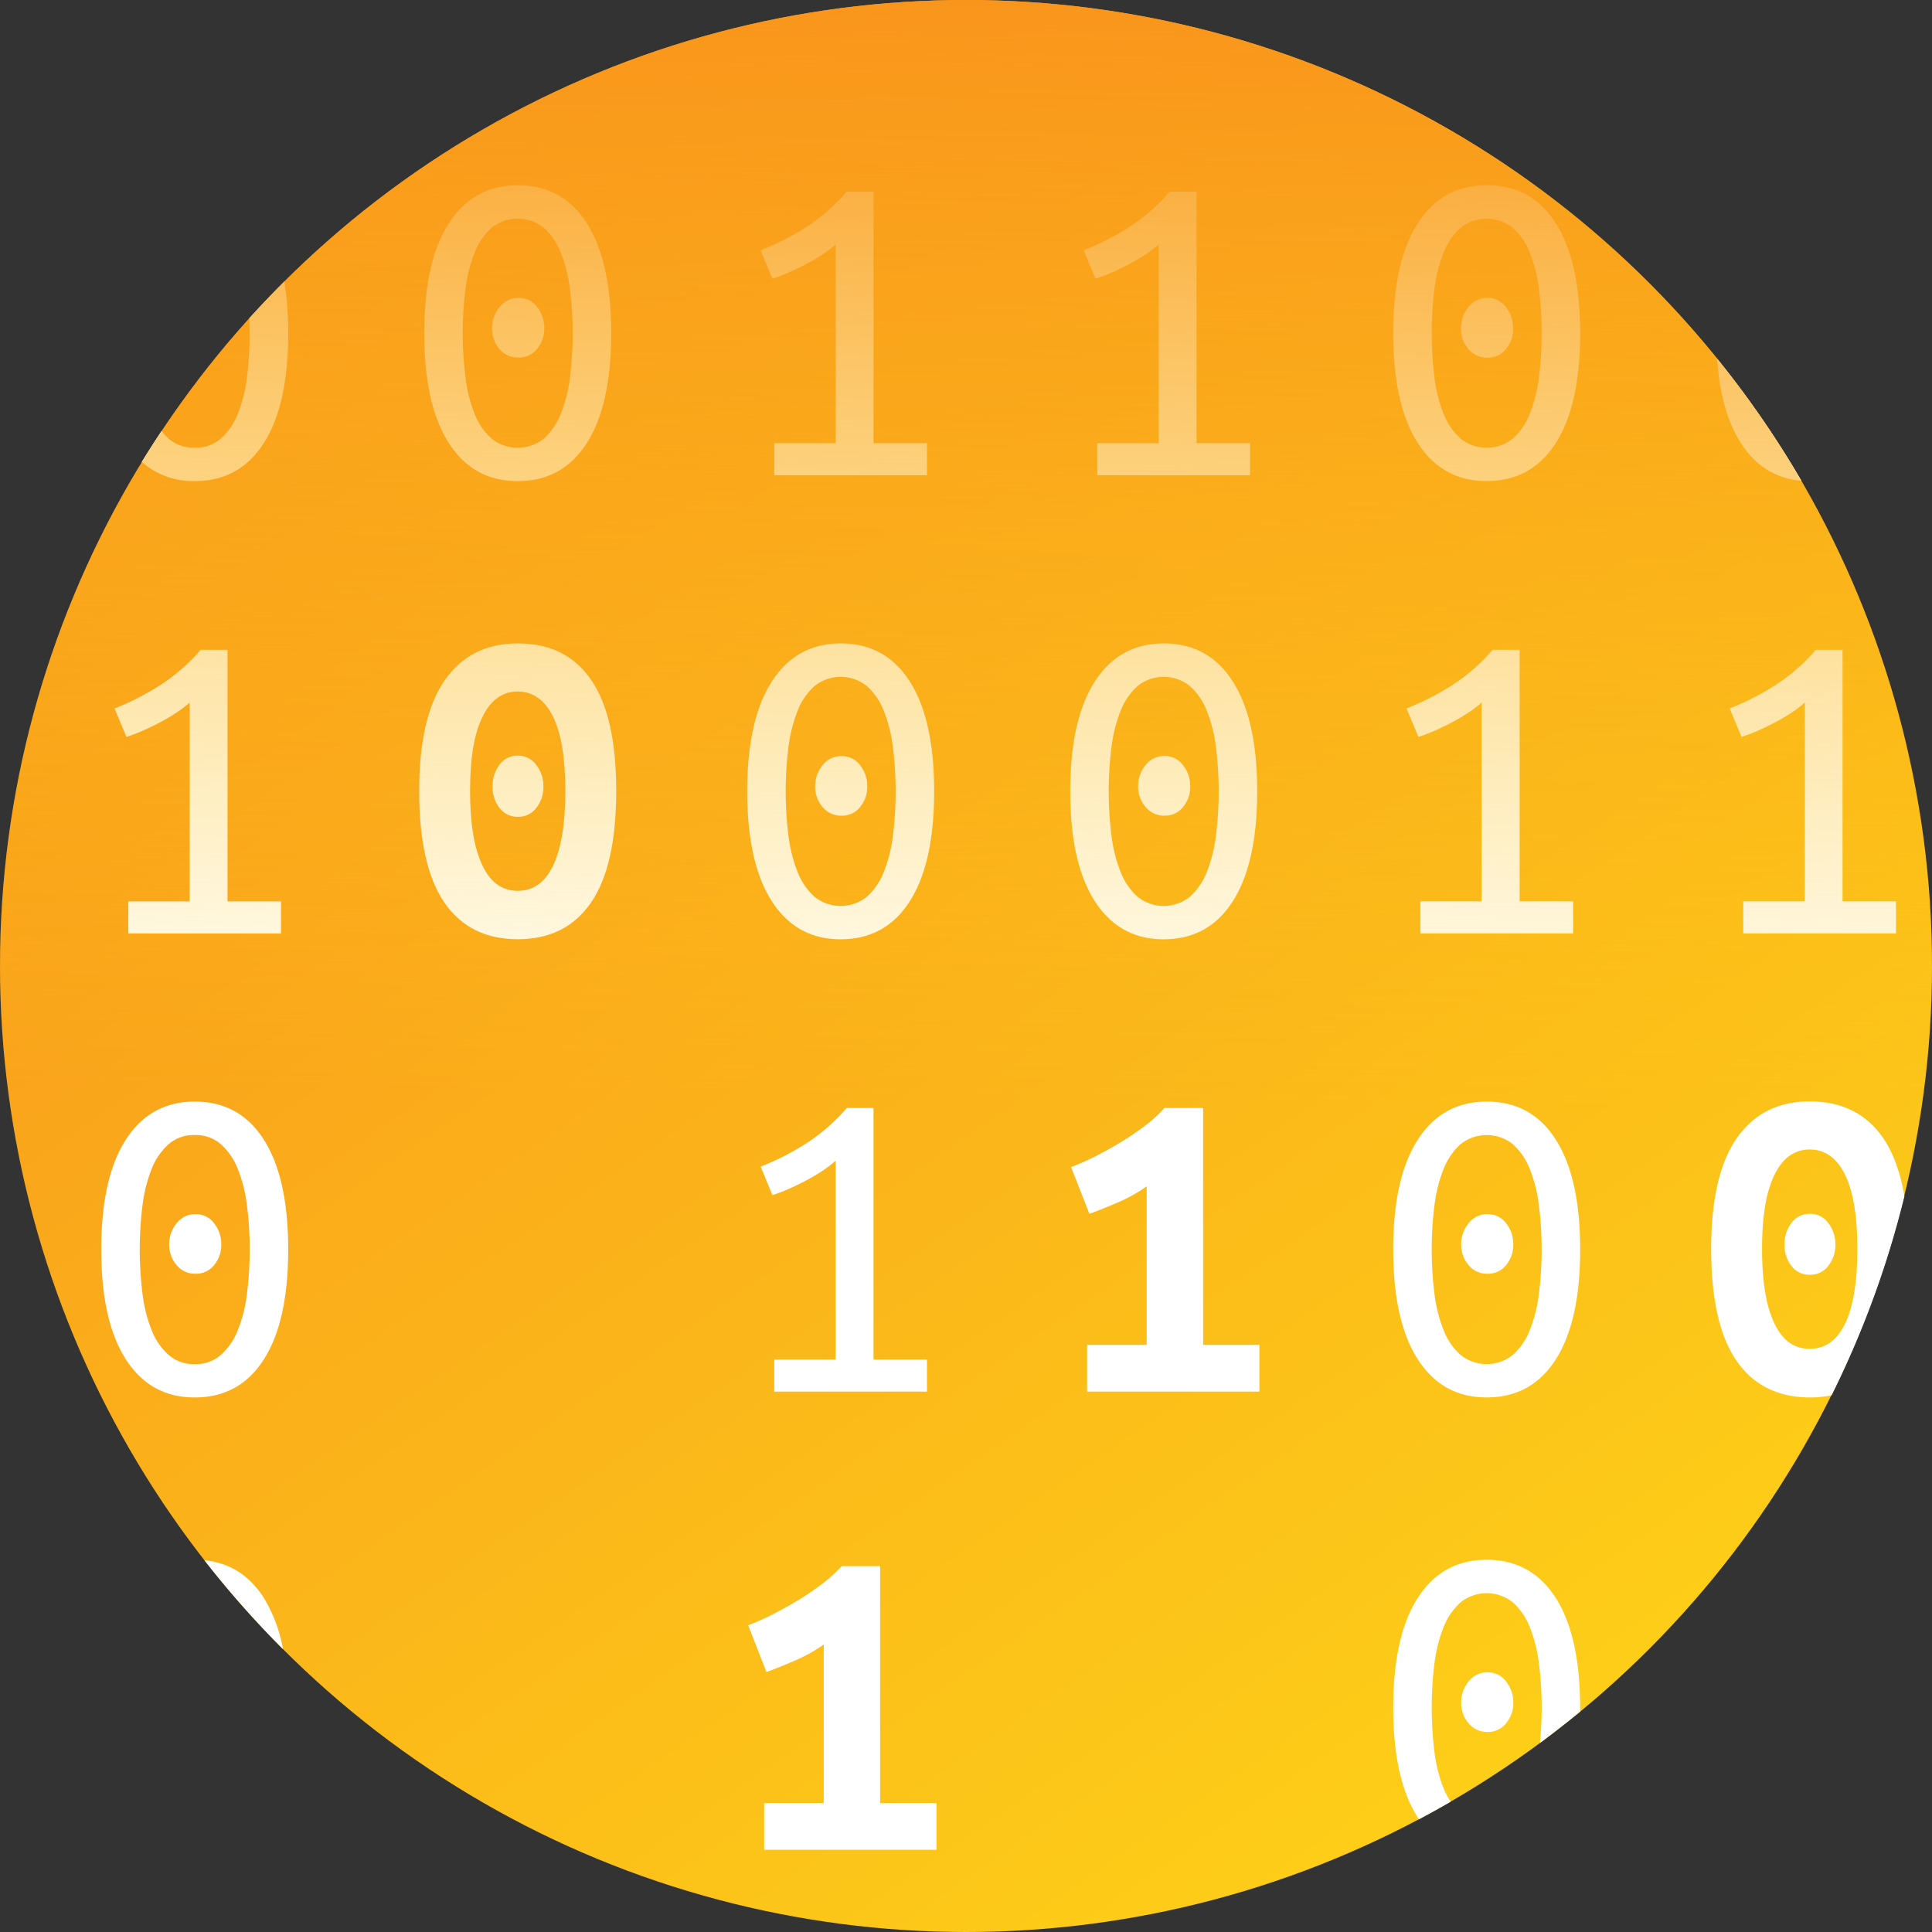 <svg xmlns="http://www.w3.org/2000/svg" xmlns:xlink="http://www.w3.org/1999/xlink" viewBox="0 0 506 506"><rect x="0" y="0" width="506" height="506" fill="#333333" stroke="none"/><defs><style>.cls-1{fill:url(#linear-gradient);}.cls-2{fill:#fff;}.cls-3{fill:url(#linear-gradient-2);}</style><linearGradient id="linear-gradient" x1="402.53" y1="470.02" x2="110.05" y2="45.54" gradientUnits="userSpaceOnUse"><stop offset="0" stop-color="#fdcf18"/><stop offset="1" stop-color="#f9951c"/></linearGradient><linearGradient id="linear-gradient-2" x1="252.45" y1="288.38" x2="256.95" y2="-1.11" gradientUnits="userSpaceOnUse"><stop offset="0" stop-color="#fdcf18" stop-opacity="0"/><stop offset="1" stop-color="#f9951c"/></linearGradient></defs><title>Asset 2</title><g id="Layer_2" data-name="Layer 2"><g id="Layer_2-2" data-name="Layer 2"><circle class="cls-1" cx="253" cy="253" r="253"/><path class="cls-2" d="M389.37,48.51q-11.64,0-18.06,10t-6.42,28.74q0,18.72,6.42,28.74t18.06,10q11.76,0,18.12-10t6.36-28.74q0-18.72-6.36-28.74T389.37,48.51Zm13.68,50.34a38.15,38.15,0,0,1-2.4,9.54,17,17,0,0,1-4.44,6.48,10.95,10.95,0,0,1-13.68,0,16.92,16.92,0,0,1-4.44-6.48,38.15,38.15,0,0,1-2.4-9.54,93.52,93.52,0,0,1,0-23.16,38.2,38.2,0,0,1,2.4-9.54,16.94,16.94,0,0,1,4.44-6.48,10.95,10.95,0,0,1,13.68,0,17,17,0,0,1,4.44,6.48,38.2,38.2,0,0,1,2.4,9.54,93.52,93.52,0,0,1,0,23.16Z"/><path class="cls-2" d="M389.61,78a6.14,6.14,0,0,0-5,2.4A8.59,8.59,0,0,0,382.65,86a8.1,8.1,0,0,0,1.92,5.4,6.26,6.26,0,0,0,5,2.28,6,6,0,0,0,4.86-2.28,8.28,8.28,0,0,0,1.86-5.4,8.77,8.77,0,0,0-1.86-5.52A5.87,5.87,0,0,0,389.61,78Z"/><path class="cls-2" d="M390.93,170.19a49.21,49.21,0,0,1-10.68,9.3,69.17,69.17,0,0,1-11.88,6.06l3.12,7.44a42.91,42.91,0,0,0,4.68-1.8q2.4-1.08,4.62-2.28t4.08-2.46a28.65,28.65,0,0,0,3.18-2.46v52.08H372v8.4h40v-8.4h-14V170.19Z"/><path class="cls-2" d="M389.37,288.51q-11.64,0-18.06,10t-6.42,28.74q0,18.72,6.42,28.74t18.06,10q11.76,0,18.12-10t6.36-28.74q0-18.72-6.36-28.74T389.37,288.51Zm13.68,50.34a38.15,38.15,0,0,1-2.4,9.54,17,17,0,0,1-4.44,6.48,10.95,10.95,0,0,1-13.68,0,16.92,16.92,0,0,1-4.44-6.48,38.15,38.15,0,0,1-2.4-9.54,93.52,93.52,0,0,1,0-23.16,38.2,38.2,0,0,1,2.4-9.54,16.94,16.94,0,0,1,4.44-6.48,10.95,10.95,0,0,1,13.68,0,17,17,0,0,1,4.44,6.48,38.2,38.2,0,0,1,2.4,9.54,93.52,93.52,0,0,1,0,23.16Z"/><path class="cls-2" d="M389.61,318a6.14,6.14,0,0,0-5,2.4,8.59,8.59,0,0,0-1.92,5.52,8.1,8.1,0,0,0,1.92,5.4,6.26,6.26,0,0,0,5,2.28,6,6,0,0,0,4.86-2.28,8.28,8.28,0,0,0,1.86-5.4,8.77,8.77,0,0,0-1.86-5.52A5.87,5.87,0,0,0,389.61,318Z"/><path class="cls-2" d="M389.61,438a6.14,6.14,0,0,0-5,2.4,8.59,8.59,0,0,0-1.92,5.52,8.1,8.1,0,0,0,1.92,5.4,6.26,6.26,0,0,0,5,2.28,6,6,0,0,0,4.86-2.28,8.28,8.28,0,0,0,1.86-5.4,8.77,8.77,0,0,0-1.86-5.52A5.87,5.87,0,0,0,389.61,438Z"/><path class="cls-2" d="M52.55,170.19a49.21,49.21,0,0,1-10.68,9.3A69.17,69.17,0,0,1,30,185.55L33.11,193a42.83,42.83,0,0,0,4.68-1.8q2.4-1.08,4.62-2.28t4.08-2.46A28.65,28.65,0,0,0,49.67,184v52.08H33.59v8.4h40v-8.4h-14V170.19Z"/><path class="cls-2" d="M51,288.51q-11.64,0-18.06,10t-6.42,28.74q0,18.72,6.42,28.74T51,366q11.76,0,18.12-10t6.36-28.74q0-18.72-6.36-28.74T51,288.51Zm13.68,50.34a38.2,38.2,0,0,1-2.4,9.54,17,17,0,0,1-4.44,6.48,10,10,0,0,1-6.84,2.4,10,10,0,0,1-6.84-2.4,16.93,16.93,0,0,1-4.44-6.48,38.11,38.11,0,0,1-2.4-9.54,93.39,93.39,0,0,1,0-23.16,38.17,38.17,0,0,1,2.4-9.54,16.94,16.94,0,0,1,4.44-6.48,10.05,10.05,0,0,1,6.84-2.4,10.06,10.06,0,0,1,6.84,2.4,17,17,0,0,1,4.44,6.48,38.26,38.26,0,0,1,2.4,9.54,88.57,88.57,0,0,1,.72,11.58A88.57,88.57,0,0,1,64.67,338.85Z"/><path class="cls-2" d="M51.23,318a6.14,6.14,0,0,0-5,2.4,8.58,8.58,0,0,0-1.92,5.52,8.11,8.11,0,0,0,1.92,5.4,6.27,6.27,0,0,0,5,2.28,6,6,0,0,0,4.86-2.28,8.27,8.27,0,0,0,1.86-5.4,8.76,8.76,0,0,0-1.86-5.52A5.87,5.87,0,0,0,51.23,318Z"/><path class="cls-2" d="M135.83,93.63a6,6,0,0,0,4.86-2.28,8.28,8.28,0,0,0,1.86-5.4,8.77,8.77,0,0,0-1.86-5.52,5.87,5.87,0,0,0-4.86-2.4,6.14,6.14,0,0,0-5,2.4A8.59,8.59,0,0,0,128.87,86a8.11,8.11,0,0,0,1.92,5.4A6.26,6.26,0,0,0,135.83,93.63Z"/><path class="cls-2" d="M135.59,126q11.76,0,18.12-10t6.36-28.74q0-18.72-6.36-28.74t-18.12-10q-11.64,0-18.06,10t-6.42,28.74q0,18.72,6.42,28.74T135.59,126ZM121.91,75.69a38.16,38.16,0,0,1,2.4-9.54,16.94,16.94,0,0,1,4.44-6.48,10.95,10.95,0,0,1,13.68,0,17,17,0,0,1,4.44,6.48,38.25,38.25,0,0,1,2.4,9.54,93.52,93.52,0,0,1,0,23.16,38.19,38.19,0,0,1-2.4,9.54,17,17,0,0,1-4.44,6.48,10.95,10.95,0,0,1-13.68,0,16.92,16.92,0,0,1-4.44-6.48,38.11,38.11,0,0,1-2.4-9.54,93.52,93.52,0,0,1,0-23.16Z"/><path class="cls-2" d="M135.71,197.91a5.82,5.82,0,0,0-4.92,2.4A9.14,9.14,0,0,0,129,206a8.88,8.88,0,0,0,1.8,5.58,5.87,5.87,0,0,0,4.92,2.34,5.8,5.8,0,0,0,4.74-2.34,8.69,8.69,0,0,0,1.86-5.58,9,9,0,0,0-1.86-5.64A5.75,5.75,0,0,0,135.71,197.91Z"/><path class="cls-2" d="M135.59,168.51q-12.36,0-19.08,9.6t-6.72,29q0,19.68,6.6,29.28t19.2,9.6q12.6,0,19.2-9.6t6.6-29.28q0-19.56-6.6-29.1T135.59,168.51Zm9.3,58.14q-3.18,6.66-9.3,6.66t-9.24-6.66q-3.24-6.66-3.24-19.5t3.24-19.38q3.24-6.66,9.24-6.66t9.3,6.66q3.18,6.66,3.18,19.38T144.89,226.65Z"/><path class="cls-2" d="M287.38,116.07v8.4h40v-8.4h-14V50.19h-7a49.25,49.25,0,0,1-10.68,9.3,69.17,69.17,0,0,1-11.88,6.06L286.9,73a43.13,43.13,0,0,0,4.68-1.8q2.4-1.08,4.62-2.28t4.08-2.46A28.53,28.53,0,0,0,303.46,64v52.08Z"/><path class="cls-2" d="M304.78,246q11.76,0,18.12-10t6.36-28.74q0-18.72-6.36-28.74t-18.12-10q-11.64,0-18.06,10t-6.42,28.74q0,18.72,6.42,28.74T304.78,246ZM291.1,195.69a38.16,38.16,0,0,1,2.4-9.54,17,17,0,0,1,4.44-6.48,10.95,10.95,0,0,1,13.68,0,17,17,0,0,1,4.44,6.48,38.25,38.25,0,0,1,2.4,9.54,93.39,93.39,0,0,1,0,23.16,38.19,38.19,0,0,1-2.4,9.54,17,17,0,0,1-4.44,6.48,10.95,10.95,0,0,1-13.68,0,16.93,16.93,0,0,1-4.44-6.48,38.11,38.11,0,0,1-2.4-9.54,93.39,93.39,0,0,1,0-23.16Z"/><path class="cls-2" d="M305,213.63a6,6,0,0,0,4.86-2.28,8.27,8.27,0,0,0,1.86-5.4,8.77,8.77,0,0,0-1.86-5.52A5.87,5.87,0,0,0,305,198a6.14,6.14,0,0,0-5,2.4,8.58,8.58,0,0,0-1.92,5.52,8.1,8.1,0,0,0,1.92,5.4A6.26,6.26,0,0,0,305,213.63Z"/><path class="cls-2" d="M315.1,290.19H305a37.13,37.13,0,0,1-5.16,4.68,73.58,73.58,0,0,1-6.36,4.32q-3.36,2-6.72,3.72a65.47,65.47,0,0,1-6.24,2.76l4.8,12.24q3-1.08,7.32-2.94a41,41,0,0,0,7.68-4.26v41.52h-15.6v12.24h45.12V352.23H315.1Z"/><path class="cls-2" d="M202.78,116.07v8.4h40v-8.4h-14V50.19h-7a49.25,49.25,0,0,1-10.68,9.3,69.17,69.17,0,0,1-11.88,6.06L202.3,73a43.13,43.13,0,0,0,4.68-1.8q2.4-1.08,4.62-2.28t4.08-2.46A28.53,28.53,0,0,0,218.86,64v52.08Z"/><path class="cls-2" d="M220.18,246q11.76,0,18.12-10t6.36-28.74q0-18.72-6.36-28.74t-18.12-10q-11.64,0-18.06,10t-6.42,28.74q0,18.72,6.42,28.74T220.18,246ZM206.5,195.69a38.15,38.15,0,0,1,2.4-9.54,17,17,0,0,1,4.44-6.48,10.95,10.95,0,0,1,13.68,0,17,17,0,0,1,4.44,6.48,38.23,38.23,0,0,1,2.4,9.54,93.39,93.39,0,0,1,0,23.16,38.19,38.19,0,0,1-2.4,9.54,17,17,0,0,1-4.44,6.48,10.95,10.95,0,0,1-13.68,0,16.93,16.93,0,0,1-4.44-6.48,38.11,38.11,0,0,1-2.4-9.54,93.39,93.39,0,0,1,0-23.16Z"/><path class="cls-2" d="M220.42,213.63a6,6,0,0,0,4.86-2.28,8.27,8.27,0,0,0,1.86-5.4,8.76,8.76,0,0,0-1.86-5.52,5.87,5.87,0,0,0-4.86-2.4,6.14,6.14,0,0,0-5,2.4,8.58,8.58,0,0,0-1.92,5.52,8.11,8.11,0,0,0,1.92,5.4A6.26,6.26,0,0,0,220.42,213.63Z"/><path class="cls-2" d="M202.78,356.07v8.4h40v-8.4h-14V290.19h-7a49.18,49.18,0,0,1-10.68,9.3,69.17,69.17,0,0,1-11.88,6.06L202.3,313a42.62,42.62,0,0,0,4.68-1.8q2.4-1.08,4.62-2.28t4.08-2.46a28.53,28.53,0,0,0,3.18-2.46v52.08Z"/><path class="cls-2" d="M230.5,410.19H220.42a37.13,37.13,0,0,1-5.16,4.68,73.58,73.58,0,0,1-6.36,4.32q-3.36,2-6.72,3.72a65.47,65.47,0,0,1-6.24,2.76l4.8,12.24q3-1.08,7.32-2.94a41,41,0,0,0,7.68-4.26v41.52h-15.6v12.24h45.12V472.23H230.5Z"/><path class="cls-2" d="M456.57,236.07v8.4h40v-8.4h-14V170.19h-7a49.21,49.21,0,0,1-10.68,9.3A69.18,69.18,0,0,1,453,185.55l3.12,7.44a43,43,0,0,0,4.68-1.8q2.4-1.08,4.62-2.28a47.53,47.53,0,0,0,4.08-2.46,28.67,28.67,0,0,0,3.18-2.46v52.08Z"/><path class="cls-2" d="M474.09,317.91a5.81,5.81,0,0,0-4.92,2.4,9.14,9.14,0,0,0-1.8,5.64,8.87,8.87,0,0,0,1.8,5.58,5.87,5.87,0,0,0,4.92,2.34,5.8,5.8,0,0,0,4.74-2.34,8.7,8.7,0,0,0,1.86-5.58,9,9,0,0,0-1.86-5.64A5.75,5.75,0,0,0,474.09,317.91Z"/><path class="cls-2" d="M65.3,83.36c.05,1.28.09,2.58.09,3.91a88.55,88.55,0,0,1-.72,11.58,38.19,38.19,0,0,1-2.4,9.54,17,17,0,0,1-4.44,6.48,10,10,0,0,1-6.84,2.4,10,10,0,0,1-6.84-2.4,14.41,14.41,0,0,1-1.83-2q-2.67,4-5.19,8.1A20.06,20.06,0,0,0,51,126q11.76,0,18.12-10t6.36-28.74a82.84,82.84,0,0,0-1-13.51Q69.76,78.44,65.3,83.36Z"/><path class="cls-2" d="M74.12,431.92a39,39,0,0,0-5-13.39q-5.66-8.91-15.58-9.89A254.44,254.44,0,0,0,74.12,431.92Z"/><path class="cls-2" d="M455.91,116q5.81,9.07,15.9,9.92a253.56,253.56,0,0,0-22.1-32Q450.68,107.85,455.91,116Z"/><circle class="cls-3" cx="253" cy="253" r="253"/><path class="cls-2" d="M493.17,298q-6.6-9.54-19.2-9.54-12.36,0-19.08,9.6t-6.72,29q0,19.68,6.6,29.28T474,366a28.14,28.14,0,0,0,5.7-.56,251.17,251.17,0,0,0,19.07-52.14Q497.17,303.85,493.17,298Zm-9.9,48.6q-3.18,6.66-9.3,6.66t-9.24-6.66q-3.24-6.66-3.24-19.5t3.24-19.38q3.24-6.66,9.24-6.66t9.3,6.66q3.18,6.66,3.18,19.38T483.27,346.65Z"/><path class="cls-2" d="M389.37,408.51q-11.64,0-18.06,10t-6.42,28.74q0,18.72,6.42,28.74l.33.49q4.2-2.23,8.3-4.61a19.82,19.82,0,0,1-1.85-3.49,38.15,38.15,0,0,1-2.4-9.54,93.52,93.52,0,0,1,0-23.16,38.2,38.2,0,0,1,2.4-9.54,16.94,16.94,0,0,1,4.44-6.48,10.95,10.95,0,0,1,13.68,0,17,17,0,0,1,4.44,6.48,38.2,38.2,0,0,1,2.4,9.54,88.58,88.58,0,0,1,.72,11.58,91.5,91.5,0,0,1-.45,9.24q5.37-4,10.52-8.21c0-.34,0-.68,0-1q0-18.72-6.36-28.74T389.37,408.51Z"/></g></g></svg>